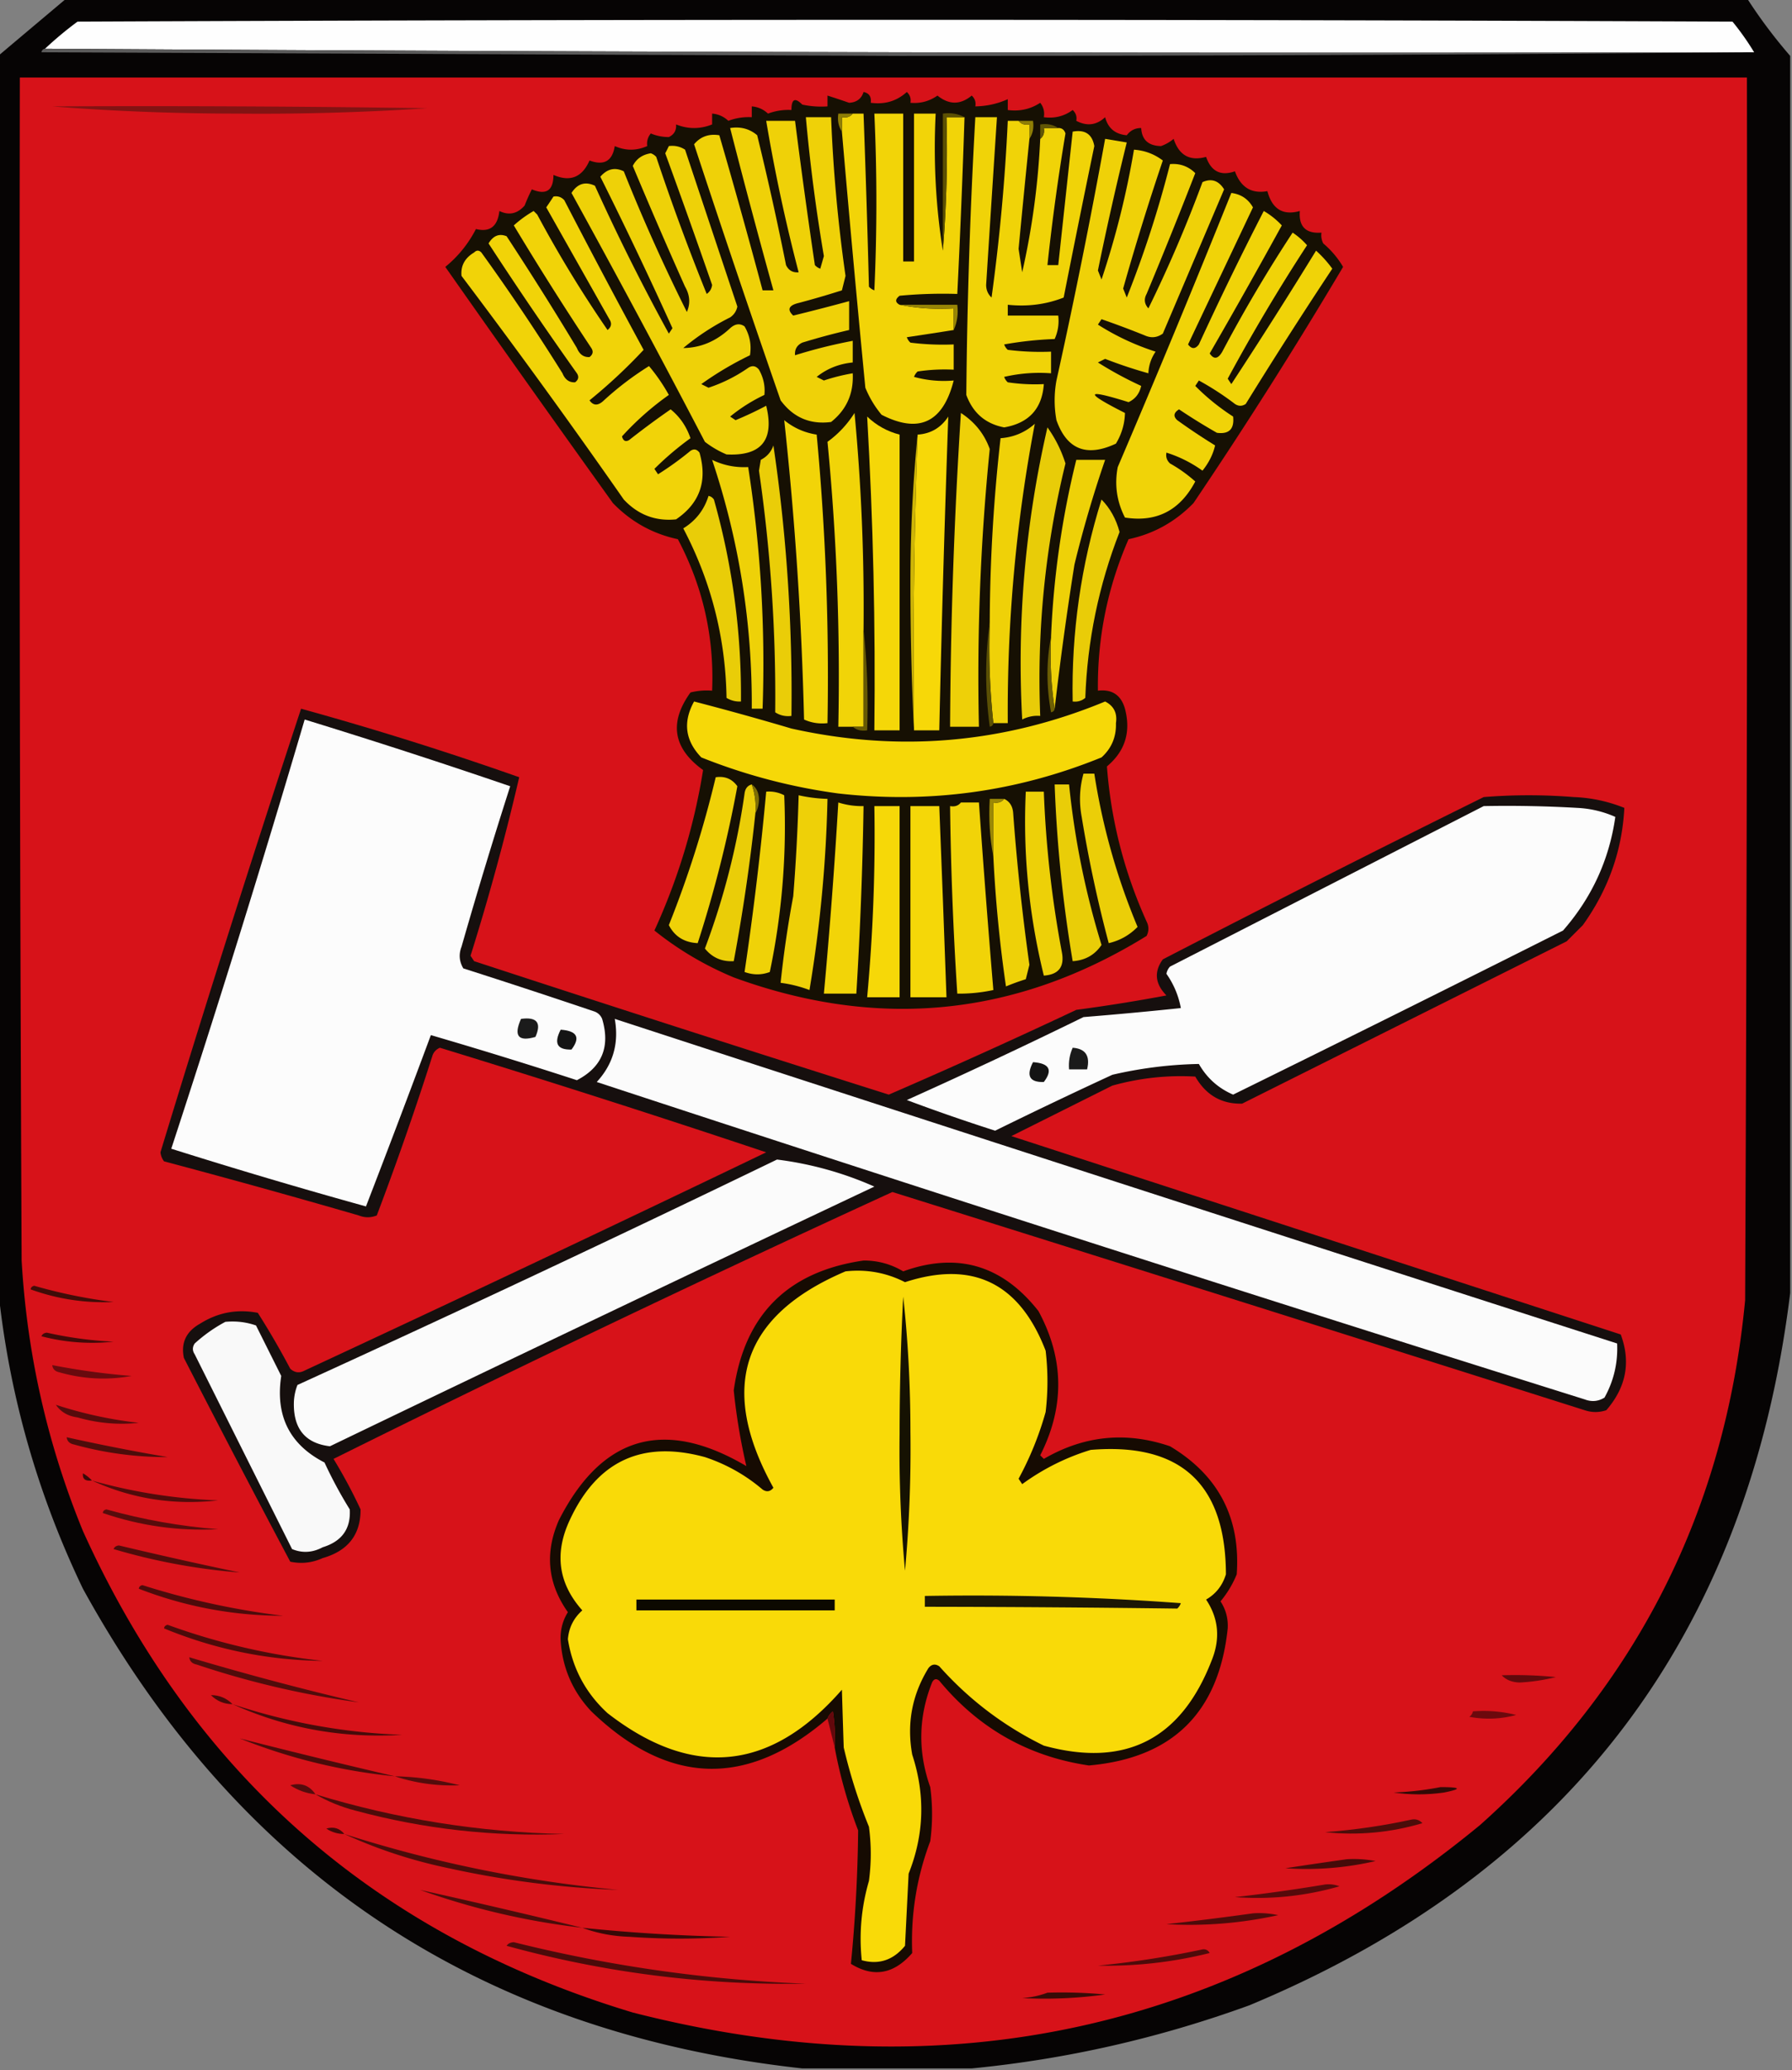 <svg xmlns="http://www.w3.org/2000/svg" width="497" height="574" style="shape-rendering:geometricPrecision;text-rendering:geometricPrecision;image-rendering:optimizeQuality;fill-rule:evenodd;clip-rule:evenodd"><rect width="100%" height="100%" fill="#808080" stroke="none"/><path style="opacity:.971" fill="#030000" d="M18.5-.5h466a140.432 140.432 0 0 0 12 16v343c-11.702 94.897-61.702 160.731-150 197.5-25.067 9.11-50.734 14.943-77 17.5h-47c-89.702-9.921-156.202-54.254-199.5-133-12.685-26.424-20.519-54.091-23.5-83v-342c6.358-5.363 12.692-10.696 19-16z"/><path style="opacity:1" fill="#fefefe" d="M486.5 14.5c-158.168.333-316.168 0-474-1a98.346 98.346 0 0 1 9-7.5c153-.667 306-.667 459 0a72.475 72.475 0 0 1 6 8.5z"/><path style="opacity:1" fill="#5c5c5c" d="M12.5 13.5c157.832 1 315.832 1.333 474 1a27708.86 27708.86 0 0 1-237 1l-238-1c.124-.607.457-.94 1-1z"/><path style="opacity:1" fill="#d71219" d="M5.5 21.5h479c.167 113 0 226-.5 339-5.525 58.217-30.025 106.717-73.5 145.5-69.27 56.993-147.603 74.326-235 52C104.412 536.575 53.578 492.075 23 424.5c-9.84-24.033-15.507-49.033-17-75a53791.92 53791.92 0 0 1-.5-328z"/><path style="opacity:1" fill="#161003" d="M239.5 25.5c1.548.321 2.215 1.321 2 3 3.897.53 7.23-.47 10-3 .886.825 1.219 1.825 1 3 2.744.252 5.244-.415 7.5-2 3.205 2.6 6.372 2.6 9.5 0 .886.825 1.219 1.825 1 3 3.164-.058 6.164-.724 9-2v3c3.307.437 6.307-.23 9-2 .929 1.189 1.262 2.522 1 4 2.982.396 5.649-.271 8-2 .886.825 1.219 1.825 1 3 2.949 1.556 5.616 1.222 8-1 .805 3.055 2.805 4.722 6 5 1.024-1.353 2.357-2.02 4-2 .179 3.27 2.012 4.937 5.5 5a11.077 11.077 0 0 0 3.5-2c1.494 4.577 4.494 6.244 9 5 1.401 4.034 4.068 5.367 8 4 1.605 4.458 4.605 6.291 9 5.5 1.322 4.983 4.322 6.816 9 5.5-.333 4.333 1.667 6.333 6 6a4.934 4.934 0 0 0 .5 3 25.404 25.404 0 0 1 5.5 6.5 1335.692 1335.692 0 0 1-41.5 65.5c-5.058 5.192-11.058 8.525-18 10-5.845 13.393-8.679 27.393-8.5 42 3.92-.457 6.42 1.209 7.5 5 1.701 6.46.034 11.794-5 16 1.122 14.932 4.789 29.266 11 43 .667 1.333.667 2.667 0 4-36.165 22.33-74.332 26.163-114.5 11.5-8.022-3.337-15.355-7.671-22-13 6.544-14.292 11.044-29.126 13.5-44.5-8.334-6.008-9.501-13.174-3.5-21.5a18.453 18.453 0 0 1 6-.5c.621-14.85-2.546-28.85-9.5-42-6.974-1.489-12.974-4.822-18-10A7405.852 7405.852 0 0 1 123.5 74c3.545-2.883 6.378-6.383 8.5-10.5 3.856.958 6.023-.709 6.5-5 2.651 1.29 4.984.79 7-1.5a54.48 54.48 0 0 1 2-4.5c3.981 1.675 5.981.341 6-4 4.626 2.012 7.959.678 10-4 4.013 1.496 6.346.162 7-4 3 1.333 6 1.333 9 0-.17-1.322.163-2.489 1-3.5 1.535.66 3.202.994 5 1 1.473-.71 2.14-1.876 2-3.5 3.333 1.333 6.667 1.333 10 0v-3c1.7.126 3.2.793 4.5 2a15.904 15.904 0 0 1 6.5-1v-3c1.7.126 3.2.793 4.5 2a15.904 15.904 0 0 1 6.5-1c-.006-3.048.994-3.548 3-1.5 2.31.497 4.643.663 7 .5v-3c1.965.629 3.965 1.296 6 2 2.088-.12 3.422-1.12 4-3z"/><path style="opacity:1" fill="#821313" d="M14.5 29.5c34.668-.167 69.335 0 104 .5A691.436 691.436 0 0 1 66 31.5c-17.513 0-34.68-.667-51.5-2z"/><path style="opacity:1" fill="#f2d408" d="M236.5 31.5h3a4461.963 4461.963 0 0 1 1.5 48c.414.457.914.79 1.5 1a538.137 538.137 0 0 0 0-49h8v41h3v-41h6c-.647 13.044.02 25.71 2 38a342.787 342.787 0 0 0 1-37h5a2860.361 2860.361 0 0 1-2 49 128.43 128.43 0 0 0-16 .5c-1.274.977-1.274 1.81 0 2.5 4.805.987 9.805 1.32 15 1v6c-4.184.666-8.518 1.333-13 2a3.647 3.647 0 0 0 1 1.5c3.986.499 7.986.665 12 .5v7a50.464 50.464 0 0 0-10 .5 3.647 3.647 0 0 0-1 1.5 31.116 31.116 0 0 0 11 1c-2.952 11.647-9.618 14.814-20 9.5a28.415 28.415 0 0 1-4.5-7.5 6646.597 6646.597 0 0 1-6.5-71v-4c1.291.237 2.291-.096 3-1z"/><path style="opacity:1" fill="#efd108" d="M223.5 32.5h7a428.45 428.45 0 0 0 4 44l-1 4a247.866 247.866 0 0 1-12 3.5c-2.767.67-3.267 1.836-1.5 3.5a618.933 618.933 0 0 0 15.5-4v8a187.618 187.618 0 0 0-13 3.5c-1.473.71-2.14 1.876-2 3.5a140.29 140.29 0 0 1 16-4v6c-3.802.374-7.136 1.707-10 4l2 1a53.03 53.03 0 0 1 8-2c.283 5.594-1.717 10.094-6 13.5-5.821.758-10.488-1.242-14-6a4429.869 4429.869 0 0 1-24-71c1.787-2.134 4.12-2.968 7-2.5a2046.333 2046.333 0 0 1 12 43h3a2236.625 2236.625 0 0 1-12-45c2.894-.458 5.394.209 7.5 2a865.604 865.604 0 0 1 8 36c.71 1.473 1.876 2.14 3.5 2a476.96 476.96 0 0 1-9-42h8a1921.793 1921.793 0 0 0 5.5 40c.414.457.914.79 1.5 1l1-3.5a484.394 484.394 0 0 1-5-38.5z"/><path style="opacity:1" fill="#f0d308" d="M282.5 33.5c.709.904 1.709 1.237 3 1v4a4251.475 4251.475 0 0 0-3 30.5l1 6.5a210.436 210.436 0 0 0 5-37c.904-.709 1.237-1.709 1-3h4c.997-.03 1.664.47 2 1.5a620.343 620.343 0 0 0-5 36.5h3c1.336-12.35 2.67-24.683 4-37 3.416-.634 5.416.7 6 4a4658.098 4658.098 0 0 0-8.5 42c-4.858 1.914-10.025 2.58-15.5 2v3h14c.256 2.293-.077 4.46-1 6.5-4.702.172-9.368.672-14 1.5a3.647 3.647 0 0 0 1 1.5c3.986.499 7.986.665 12 .5v6a43.117 43.117 0 0 0-13 1 3.647 3.647 0 0 0 1 1.5c3.317.498 6.65.665 10 .5-.48 6.817-4.147 10.817-11 12-5.156-.984-8.656-3.984-10.5-9a1628.429 1628.429 0 0 1 2.5-77h6a22876.374 22876.374 0 0 0-3 46.5c.009 1.404.509 2.57 1.5 3.5a542.336 542.336 0 0 0 4.5-49h3z"/><path style="opacity:1" fill="#907e05" d="M236.5 31.5c-.709.904-1.709 1.237-3 1v4c-.951-1.419-1.284-3.085-1-5h4z"/><path style="opacity:1" fill="#907f05" d="M282.5 33.5h4c.284 1.915-.049 3.581-1 5v-4c-1.291.237-2.291-.096-3-1z"/><path style="opacity:1" fill="#625605" d="M293.5 35.5h-4c.237 1.291-.096 2.291-1 3v-4c1.915-.285 3.581.049 5 1z"/><path style="opacity:1" fill="#efd108" d="m306.5 38.5 6 1a911.641 911.641 0 0 0-8 35.5l1 2.5a237.02 237.02 0 0 0 9-36c2.975.213 5.642 1.213 8 3a727.854 727.854 0 0 0-11 35.5l1 2.5a299.526 299.526 0 0 0 12-37c2.726-.236 5.059.597 7 2.5A1431.776 1431.776 0 0 1 318 81.5c-.781 1.444-.614 2.777.5 4a371.142 371.142 0 0 0 15-35c2.478-1.107 4.478-.44 6 2l-17 40c-1.574 1.13-3.241 1.297-5 .5a258.942 258.942 0 0 0-12-4.5l-1 1.5c4.944 3.157 10.278 5.657 16 7.5-1.247 1.823-1.914 3.823-2 6a126.6 126.6 0 0 1-12-4l-2 1a102.697 102.697 0 0 0 12 6.5c-.466 2.123-1.633 3.623-3.5 4.5-12.097-3.777-12.43-2.777-1 3-.063 2.987-.897 5.82-2.5 8.5-8.115 3.806-13.615 1.639-16.5-6.5a30.485 30.485 0 0 1 0-11 1775.1 1775.1 0 0 0 13.5-67z"/><path style="opacity:1" fill="#eed108" d="M185.5 40.5c1.644-.214 3.144.12 4.5 1L204.5 85c-.259 1.261-.926 2.261-2 3a66.871 66.871 0 0 0-13 8.5c4.821-.06 9.155-1.894 13-5.5 1.377-1.241 2.71-1.408 4-.5 1.46 2.529 1.96 5.196 1.5 8a91.045 91.045 0 0 0-13.5 8l2 1a42.526 42.526 0 0 0 11-5.5c1.135-.749 2.135-.583 3 .5 1.252 2.235 1.752 4.569 1.5 7a45.932 45.932 0 0 0-9.5 6l1.5 1a98.592 98.592 0 0 0 8.5-4c2.336 9.492-1.331 13.992-11 13.5a26.852 26.852 0 0 1-6-3.5 3412.175 3412.175 0 0 0-37-69c1.661-2.592 3.828-3.259 6.5-2a587.595 587.595 0 0 0 20.5 41l1-1.5a1211.941 1211.941 0 0 0-20-42c1.889-2.194 4.056-2.694 6.5-1.5a512.26 512.26 0 0 0 17.5 39c1.012-2.337.845-4.67-.5-7A1487.304 1487.304 0 0 1 175.5 46c.993-1.967 2.66-3.134 5-3.5.586.21 1.086.543 1.5 1a643.919 643.919 0 0 0 14 38c.87-.608 1.37-1.441 1.5-2.5a2371.16 2371.16 0 0 0-13-36.5c.363-.684.696-1.35 1-2z"/><path style="opacity:1" fill="#f0d308" d="M341.5 53.5c2.668.334 4.668 1.667 6 4l-18 38c1 1.333 2 1.333 3 0a945.602 945.602 0 0 1 18-37 21.622 21.622 0 0 1 5 4 1824.088 1824.088 0 0 1-20 35.5c1.148 1.726 2.315 1.56 3.5-.5a403.789 403.789 0 0 1 19.5-33 19.897 19.897 0 0 1 4 3.5 515.507 515.507 0 0 0-22 37l1 1.5a1443.672 1443.672 0 0 0 23.5-37 31.867 31.867 0 0 1 4.5 5 1386.97 1386.97 0 0 0-24 37.5c-1 .667-2 .667-3 0a78.697 78.697 0 0 0-10-6.5l-1 1.5c3.128 3.166 6.628 6 10.5 8.5.369 3.451-1.131 4.951-4.5 4.5a168.466 168.466 0 0 1-10.5-6.5c-1.489.924-1.656 1.924-.5 3a175.97 175.97 0 0 0 10.5 7c-.565 2.465-1.732 4.798-3.5 7-3.119-2.226-6.452-3.893-10-5-.219 1.175.114 2.175 1 3a39.396 39.396 0 0 1 7 5c-4.244 8.038-10.744 11.371-19.5 10-2.27-4.43-2.937-9.097-2-14a3727.182 3727.182 0 0 0 31.5-76z"/><path style="opacity:1" fill="#f1d308" d="M153.5 54.5c1.175-.219 2.175.114 3 1a2443.367 2443.367 0 0 0 22 41.5 148.31 148.31 0 0 1-15 14c1.077 1.543 2.411 1.543 4 0a85.405 85.405 0 0 1 12.5-9.5 50.712 50.712 0 0 1 5.5 8 79.962 79.962 0 0 0-13 11.5c.35 1.257 1.017 1.591 2 1a235.06 235.06 0 0 1 11.5-8.5c2.542 2.052 4.375 4.719 5.5 8a83.055 83.055 0 0 0-10 8.5l1 1.5a86.097 86.097 0 0 0 9-6.5c.949-.617 1.782-.451 2.5.5 2.252 7.865.085 14.032-6.5 18.5-5.691.576-10.525-1.257-14.5-5.5a2047.716 2047.716 0 0 0-45-62c-.269-2.78.898-4.946 3.5-6.5.667-.667 1.333-.667 2 0a599.255 599.255 0 0 1 22.5 33.5c.72 1.755 1.887 2.589 3.5 2.5.951-.718 1.117-1.551.5-2.5a1046.408 1046.408 0 0 1-24.5-36c1.285-2.159 2.952-2.826 5-2a937.181 937.181 0 0 1 19.5 31c.72 1.755 1.887 2.588 3.5 2.5.951-.718 1.117-1.55.5-2.5a894.543 894.543 0 0 1-21.5-34 32.375 32.375 0 0 1 5.5-4l1 1a336.336 336.336 0 0 0 19.5 32c1.083-.865 1.249-1.865.5-3l-17.5-31a184.223 184.223 0 0 0 2-3z"/><path style="opacity:1" fill="#5d5103" d="M267.5 32.5h-5a342.787 342.787 0 0 1-1 37v-38c2.235-.295 4.235.039 6 1z"/><path style="opacity:1" fill="#988505" d="M249.5 84.5h16c.302 2.56-.032 4.893-1 7v-6c-5.195.32-10.195-.013-15-1z"/><path style="opacity:1" fill="#f5d708" d="M240.5 115.5c2.587 2.459 5.587 4.126 9 5v82h-7c.333-29.028-.334-58.028-2-87z"/><path style="opacity:1" fill="#f7d808" d="M253.5 202.5c-.324-27.407.009-54.741 1-82 3.638-.238 6.471-1.904 8.5-5a6667.737 6667.737 0 0 0-2.5 87h-7z"/><path style="opacity:1" fill="#eed008" d="M266.5 114.5c3.849 2.502 6.516 5.835 8 10a629.191 629.191 0 0 0-3 77h-8a1467.8 1467.8 0 0 1 3-87z"/><path style="opacity:1" fill="#f2d408" d="M217.5 116.5c2.622 2.144 5.622 3.477 9 4a721.619 721.619 0 0 1 3 80c-2.292.256-4.459-.077-6.5-1a989.686 989.686 0 0 0-5.5-83z"/><path style="opacity:1" fill="#f1d408" d="M239.5 174.5v27h-7a674.075 674.075 0 0 0-3-79c2.965-2.135 5.465-4.802 7.5-8a576.808 576.808 0 0 1 2.5 60z"/><path style="opacity:1" fill="#efd108" d="M275.5 200.5c-.994-9.152-1.327-18.485-1-28a467.6 467.6 0 0 1 3-51c3.63-.265 6.797-1.598 9.5-4-5.207 27.346-7.707 55.013-7.5 83h-4z"/><path style="opacity:1" fill="#e8cc08" d="M290.5 118.5c2.174 3.015 3.841 6.348 5 10-5.623 22.987-7.956 46.32-7 70a9.108 9.108 0 0 0-5 1c-1.471-27.354.863-54.354 7-81z"/><path style="opacity:1" fill="#eacd08" d="M214.5 123.5c3.651 24.714 5.318 49.714 5 75-1.644.214-3.144-.12-4.5-1a436.288 436.288 0 0 0-4.5-67l.5-3c1.72-.884 2.886-2.217 3.5-4z"/><path style="opacity:1" fill="#eed108" d="M292.5 196.5c-.991-6.479-1.324-13.146-1-20a246.439 246.439 0 0 1 7-49h8a327.458 327.458 0 0 0-8.5 29 961.772 961.772 0 0 0-5.5 40zM197.5 127.5c3.135 1.523 6.468 2.19 10 2a353.767 353.767 0 0 1 4 67h-3c.144-23.667-3.523-46.667-11-69z"/><path style="opacity:1" fill="#e9cd08" d="M196.5 137.5c.617.111 1.117.444 1.5 1a199.027 199.027 0 0 1 7.5 56 6.846 6.846 0 0 1-4-1c-.271-16.636-4.271-32.302-12-47 3.473-2.137 5.806-5.137 7-9z"/><path style="opacity:1" fill="#e9cc08" d="M305.5 138.5c2.384 2.418 4.05 5.418 5 9-5.764 14.793-8.931 30.127-9.5 46-1.011.837-2.178 1.17-3.5 1-.37-19.111 2.297-37.778 8-56z"/><path style="opacity:1" fill="#5c5104" d="M274.5 172.5c-.327 9.515.006 18.848 1 28-.06.543-.393.876-1 1-1.323-9.825-1.323-19.492 0-29z"/><path style="opacity:1" fill="#6e6004" d="M291.5 176.5c-.324 6.854.009 13.521 1 20-.06.543-.393.876-1 1-1.319-7.156-1.319-14.156 0-21z"/><path style="opacity:1" fill="#665904" d="M239.5 174.5c.994 9.152 1.327 18.485 1 28-1.599.268-2.932-.066-4-1h3v-27z"/><path style="opacity:1" fill="#f6d808" d="M192.5 194.5a809.914 809.914 0 0 1 27 7.5c29.825 6.644 58.825 4.144 87-7.5 2.418 1.229 3.418 3.229 3 6 .118 3.821-1.215 6.987-4 9.5-23.424 9.53-47.757 12.863-73 10a159.741 159.741 0 0 1-38-10c-4.477-4.648-5.144-9.814-2-15.5z"/><path style="opacity:1" fill="#ceb507" d="M254.5 120.5a1702.724 1702.724 0 0 0-1 82c-.667-13.496-1-27.163-1-41 .001-14.017.667-27.683 2-41z"/><path style="opacity:1" fill="#160f0e" d="M83.5 196.5a908.608 908.608 0 0 1 60.5 19 681.872 681.872 0 0 1-13.5 49.5l1 1.5a11522.747 11522.747 0 0 0 115 37 1805.982 1805.982 0 0 0 52-23.5 475.402 475.402 0 0 0 25-4c-3.16-3.227-3.494-6.56-1-10a5562.364 5562.364 0 0 1 89-45 156.422 156.422 0 0 1 25 0 41.451 41.451 0 0 1 14 3c-.606 11.808-4.439 22.642-11.5 32.5l-4.5 4.5-90 45c-5.688.148-10.021-2.352-13-7.5-7.732-.446-15.398.388-23 2.5l-28 14 169 55c2.846 7.647 1.512 14.647-4 21-2 .667-4 .667-6 0a64423.813 64423.813 0 0 0-192-60.5 5513.687 5513.687 0 0 0-155 74 140.522 140.522 0 0 1 7.5 14c.034 6.995-3.466 11.495-10.5 13.5-2.906 1.318-5.906 1.652-9 1A4533.462 4533.462 0 0 1 51 376.5c-.868-4.172.632-7.338 4.5-9.5 4.94-3.104 10.274-4.104 16-3 3.2 5.037 6.2 10.204 9 15.5 1.223 1.114 2.556 1.281 4 .5a11261.9 11261.9 0 0 0 128-60.5 3710.505 3710.505 0 0 0-90.5-29c-.945.405-1.612 1.072-2 2a875.561 875.561 0 0 1-15.5 44.5c-1.667.667-3.333.667-5 0a2500.024 2500.024 0 0 0-54-15 4.94 4.94 0 0 1-1-2.5 5649.509 5649.509 0 0 1 39-123z"/><path style="opacity:1" fill="#fcfcfc" d="M84.5 199.5a1896.685 1896.685 0 0 1 57 18.5 1468.01 1468.01 0 0 0-13.5 44.5c-.808 2.079-.641 4.079.5 6a2333.351 2333.351 0 0 1 36.5 12c.945.405 1.612 1.072 2 2 2.299 7.72-.035 13.387-7 17a1387.984 1387.984 0 0 0-40.5-12.5 4032.987 4032.987 0 0 1-18 47.5 1608.211 1608.211 0 0 1-54-16 4084.644 4084.644 0 0 0 37-119z"/><path style="opacity:1" fill="#efd108" d="M198.5 215.5c2.556-.368 4.556.466 6 2.5a341.788 341.788 0 0 1-11 43.5c-3.729-.187-6.396-1.853-8-5a292.827 292.827 0 0 0 13-41z"/><path style="opacity:1" fill="#ebce08" d="M300.5 214.5h3a181.733 181.733 0 0 0 12 42.5c-2.251 2.291-4.918 3.791-8 4.5a362.756 362.756 0 0 1-7.5-35c-.762-4.087-.596-8.087.5-12z"/><path style="opacity:1" fill="#e9cd08" d="M292.5 217.5h4a229.026 229.026 0 0 0 9 44.5c-1.865 2.77-4.532 4.27-8 4.5a376.527 376.527 0 0 1-5-49z"/><path style="opacity:1" fill="#eacd08" d="M208.5 217.5c.888 2.554 1.221 5.221 1 8a522.208 522.208 0 0 1-6 41c-3.293.185-5.96-.982-8-3.5a203.686 203.686 0 0 0 11-43c.184-1.376.851-2.209 2-2.5z"/><path style="opacity:1" fill="#7e6e05" d="M208.5 217.5c1.248.834 1.915 2.167 2 4-.011 1.545-.344 2.878-1 4 .221-2.779-.112-5.446-1-8z"/><path style="opacity:1" fill="#efd208" d="M212.5 219.5a9.108 9.108 0 0 1 5 1 197.033 197.033 0 0 1-4 49c-2.271.863-4.605.863-7 0a896.536 896.536 0 0 0 6-50z"/><path style="opacity:1" fill="#edd008" d="M284.5 219.5h5a299.823 299.823 0 0 0 5 44.5c.783 4.05-.884 6.217-5 6.5-4.138-16.839-5.805-33.839-5-51z"/><path style="opacity:1" fill="#eed008" d="M221.5 220.5c2.627.592 5.294.925 8 1a369.87 369.87 0 0 1-5 53 35.176 35.176 0 0 0-8-2 297.49 297.49 0 0 1 3.5-24 536.798 536.798 0 0 0 1.5-28z"/><path style="opacity:1" fill="#eed108" d="M278.5 221.5c1.545.73 2.378 2.063 2.5 4a640.253 640.253 0 0 0 4.5 42l-1 4a66.678 66.678 0 0 0-5.5 2 374.785 374.785 0 0 1-3.5-36v-15c1.291.237 2.291-.096 3-1z"/><path style="opacity:1" fill="#f2d408" d="M232.5 222.5a21.435 21.435 0 0 0 7 1 1129.806 1129.806 0 0 1-2 52h-9a1597.069 1597.069 0 0 0 4-53z"/><path style="opacity:1" fill="#f1d308" d="M266.5 222.5h5a3872.132 3872.132 0 0 0 4 52 44.866 44.866 0 0 1-10 1 980.46 980.46 0 0 1-2-52c1.291.237 2.291-.096 3-1z"/><path style="opacity:1" fill="#fcfcfc" d="M411.5 223.5c8.673-.166 17.34 0 26 .5a29.271 29.271 0 0 1 10.5 2.5c-1.699 11.9-6.532 22.4-14.5 31.5a11685.957 11685.957 0 0 1-91.5 45.5c-4.1-1.765-7.266-4.599-9.5-8.5a115.09 115.09 0 0 0-24 3 1458.578 1458.578 0 0 0-32.5 15.5 527.854 527.854 0 0 1-24.5-8.5 1634.517 1634.517 0 0 0 49-23c9.017-.724 18.017-1.558 27-2.5a23.974 23.974 0 0 0-4-9.5 3.943 3.943 0 0 1 1-2c29.061-14.863 58.061-29.696 87-44.5z"/><path style="opacity:1" fill="#f6d808" d="M242.5 223.5h7v53h-9a488.38 488.38 0 0 0 2-53z"/><path style="opacity:1" fill="#f5d708" d="M252.5 223.5h8c.708 17.665 1.375 35.332 2 53h-10v-53z"/><path style="opacity:1" fill="#9b8805" d="M278.5 221.5c-.709.904-1.709 1.237-3 1v15c-.988-5.14-1.321-10.474-1-16h4z"/><path style="opacity:1" fill="#1b1b1b" d="M144.5 282.5c4.409-.601 5.742 1.066 4 5-4.768 1.389-6.102-.277-4-5z"/><path style="opacity:1" fill="#fbfbfb" d="M170.5 282.5a67538.576 67538.576 0 0 0 278 90c.249 5.336-.918 10.336-3.5 15-1.726 1.076-3.559 1.243-5.5.5a21030.963 21030.963 0 0 1-274-88c4.538-4.915 6.205-10.749 5-17.5z"/><path style="opacity:1" fill="#141414" d="M155.5 285.5c4.541.315 5.541 2.149 3 5.5-3.963.118-4.963-1.716-3-5.5z"/><path style="opacity:1" fill="#1a1a1a" d="M297.5 290.5c3.568.259 4.901 2.259 4 6h-5c-.175-2.121.159-4.121 1-6z"/><path style="opacity:1" fill="#141414" d="M286.5 294.5c4.541.315 5.541 2.149 3 5.5-3.963.118-4.963-1.716-3-5.5z"/><path style="opacity:1" fill="#fbfbfb" d="M215.5 321.5a95.75 95.75 0 0 1 27 7.5 22081.734 22081.734 0 0 0-151 72c-6.79-.81-10.124-4.81-10-12a14.443 14.443 0 0 1 1-5 6519.597 6519.597 0 0 0 133-62.5z"/><path style="opacity:1" fill="#160b02" d="M231.5 484.5a50.464 50.464 0 0 0-.5-10c-.717.544-1.217 1.211-1.5 2-22.351 19.21-44.184 18.544-65.5-2-5.159-5.484-7.992-11.984-8.5-19.5-.165-2.917.502-5.583 2-8-5.633-7.953-6.466-16.453-2.5-25.5 11.919-23.415 29.252-28.415 52-15a166.953 166.953 0 0 1-3.5-21c2.963-20.963 14.963-32.963 36-36 3.944-.019 7.611.981 11 3 14.962-5.408 27.462-1.741 37.5 11 7.158 13.212 7.324 26.546.5 40l1 1c11.156-6.489 22.823-7.655 35-3.5 13.433 8.032 19.6 19.866 18.5 35.5a28.415 28.415 0 0 1-4.5 7.5c1.48 2.247 2.147 4.747 2 7.5-2.462 23.296-15.295 35.962-38.5 38-16.781-2.478-30.614-10.311-41.5-23.5-.832-.688-1.498-.521-2 .5-3.802 9.556-3.969 19.223-.5 29 .667 5 .667 10 0 15-3.765 9.977-5.432 20.31-5 31-5.078 5.868-10.744 6.868-17 3a421.435 421.435 0 0 0 2-37 128.985 128.985 0 0 1-6.5-23z"/><path style="opacity:1" fill="#f9da08" d="M234.5 352.5c5.834-.639 11.334.361 16.5 3 18.771-6.117 31.771.216 39 19a72.464 72.464 0 0 1 0 17 89.204 89.204 0 0 1-7.5 18.5l1 1.5a63.515 63.515 0 0 1 19-9.5c24.939-2.062 37.439 9.438 37.5 34.5-.942 3.101-2.776 5.434-5.5 7 3.5 5.25 4 10.916 1.5 17-8.496 21.831-23.996 29.664-46.5 23.5-11.086-5.414-20.753-12.747-29-22-1.135-.749-2.135-.583-3 .5-4.559 7.408-6.059 15.408-4.5 24 3.655 11.161 3.321 22.161-1 33l-1 20c-3.254 3.977-7.254 5.311-12 4-.768-7.453-.101-14.786 2-22 .667-5 .667-10 0-15a146.364 146.364 0 0 1-7-22c-.181-5.407-.348-10.74-.5-16-19.764 22.618-41.43 24.784-65 6.5-6.036-5.542-9.702-12.376-11-20.5.268-3.203 1.602-5.87 4-8-6.636-7.44-7.803-15.773-3.5-25 7.573-16.412 20.073-22.246 37.5-17.5 5.949 1.973 11.283 4.973 16 9 1.135.749 2.135.583 3-.5-15.408-27.78-8.741-47.78 20-60z"/><path style="opacity:1" fill="#400c08" d="M8.5 357.5c.06-.543.393-.876 1-1a142.934 142.934 0 0 0 22 4.5c-7.911.348-15.578-.819-23-3.5z"/><path style="opacity:1" fill="#161202" d="M250.5 359.5c1.332 12.148 1.999 24.648 2 37.5a372.643 372.643 0 0 1-1.5 38.5 363.002 363.002 0 0 1-1.5-38c.009-12.74.343-25.407 1-38z"/><path style="opacity:1" fill="#f9f9f9" d="M62.5 366.5c2.948-.277 5.78.056 8.5 1l7 14c-1.675 11.042 2.325 19.042 12 24a121.398 121.398 0 0 0 7 13c.331 5.36-2.169 8.86-7.5 10.5-2.829 1.509-5.662 1.675-8.5.5l-27-54c-.667-1-.667-2 0-3 2.637-2.391 5.47-4.391 8.5-6z"/><path style="opacity:1" fill="#420908" d="M11.5 370.5c.235-.597.735-.93 1.5-1a106.888 106.888 0 0 0 18.5 2.5c-6.796.711-13.462.211-20-1.5z"/><path style="opacity:1" fill="#690a0e" d="M14.5 378.5a195.195 195.195 0 0 0 22 3c-6.723 1.218-13.39.885-20-1-1.213-.247-1.88-.914-2-2z"/><path style="opacity:1" fill="#560b0c" d="M15.5 389.5a114.763 114.763 0 0 0 23 5c-5.685.614-11.352.114-17-1.5-2.652-.353-4.652-1.52-6-3.5z"/><path style="opacity:1" fill="#4d0d0b" d="M18.5 398.5a570.283 570.283 0 0 0 28 5.5 95.392 95.392 0 0 1-26-3.5c-1.213-.247-1.88-.914-2-2z"/><path style="opacity:1" fill="#3b0808" d="M25.5 410.5c-1.855.228-2.688-.439-2.5-2 .995.566 1.828 1.233 2.5 2z"/><path style="opacity:1" fill="#510b0b" d="M25.5 410.5a148.958 148.958 0 0 0 35 5.5c-12.304 1.393-23.97-.441-35-5.5z"/><path style="opacity:1" fill="#570c0c" d="M28.5 419.5c.06-.543.393-.876 1-1 10.246 2.862 20.58 4.695 31 5.5-10.978.559-21.645-.941-32-4.5z"/><path style="opacity:1" fill="#500c0b" d="M31.5 429.5c.235-.597.735-.93 1.5-1a1212.093 1212.093 0 0 0 33.5 7.5 170.378 170.378 0 0 1-35-6.5z"/><path style="opacity:1" fill="#4d0b0b" d="M38.5 440.5c.06-.543.393-.876 1-1a214.144 214.144 0 0 0 39 8.5c-13.8-.022-27.133-2.522-40-7.5z"/><path style="opacity:1" fill="#1c1705" d="M256.5 442.5c23.703-.405 47.37.262 71 2a3.647 3.647 0 0 1-1 1.5 6023.92 6023.92 0 0 0-70-.5v-3z"/><path style="opacity:1" fill="#0c0900" d="M176.5 443.5h55v3h-55v-3z"/><path style="opacity:1" fill="#4c0b0a" d="M45.5 451.5c.06-.543.393-.876 1-1a183.277 183.277 0 0 0 43 10c-15.162-.166-29.828-3.166-44-9z"/><path style="opacity:1" fill="#510c0b" d="M52.5 459.5a815.007 815.007 0 0 0 47 12.5 244.702 244.702 0 0 1-45-10.5c-1.213-.247-1.88-.914-2-2z"/><path style="opacity:1" fill="#5f090c" d="M416.5 464.5a112.97 112.97 0 0 1 15 .5 52.141 52.141 0 0 1-10 1.5c-2.14-.056-3.806-.723-5-2z"/><path style="opacity:1" fill="#480a09" d="M64.5 472.5c-2.342-.004-4.342-.837-6-2.5 2.321-.008 4.321.825 6 2.5z"/><path style="opacity:1" fill="#6c090d" d="M408.5 474.5a36.875 36.875 0 0 1 12 1 28.717 28.717 0 0 1-13 .5c.556-.383.889-.883 1-1.5z"/><path style="opacity:1" fill="#460b0a" d="M64.5 472.5a167.07 167.07 0 0 0 47 8.5c-16.484 1.032-32.15-1.801-47-8.5z"/><path style="opacity:1" fill="#63080c" d="m231.5 484.5-2-8c.283-.789.783-1.456 1.5-2 .498 3.317.665 6.65.5 10z"/><path style="opacity:1" fill="#4a0b0a" d="M109.5 492.5a156.159 156.159 0 0 1-43-10.5 2009.176 2009.176 0 0 0 43 10.5z"/><path style="opacity:1" fill="#540c0c" d="M109.5 492.5a78.767 78.767 0 0 1 18 2.5c-6.25.244-12.25-.589-18-2.5z"/><path style="opacity:1" fill="#550c0d" d="M87.5 497.5c-2.516-.255-4.85-1.089-7-2.5 2.978-.833 5.311 0 7 2.5z"/><path style="opacity:1" fill="#310a06" d="M399.5 495.5c5.708-.008 6.041.492 1 1.5a49.226 49.226 0 0 1-14 0c4.519-.175 8.853-.675 13-1.5z"/><path style="opacity:1" fill="#4d0c0a" d="M87.5 497.5c22.459 6.85 45.459 10.517 69 11-19.626.804-38.959-1.363-58-6.5-3.968-1.038-7.635-2.538-11-4.5z"/><path style="opacity:1" fill="#4b0d0a" d="M391.5 504.5c1.175-.219 2.175.114 3 1-8.831 2.622-17.831 3.455-27 2.5 8.222-.631 16.222-1.797 24-3.5z"/><path style="opacity:1" fill="#430908" d="M95.5 508.5c-1.808.009-3.475-.491-5-1.5 2.035-.599 3.701-.099 5 1.5z"/><path style="opacity:1" fill="#450b09" d="M373.5 515.5a32.462 32.462 0 0 1 8 .5 84.842 84.842 0 0 1-25 2 1311.23 1311.23 0 0 1 17-2.5z"/><path style="opacity:1" fill="#4a0c0a" d="M95.5 508.5a357.724 357.724 0 0 0 76 15.5 264.848 264.848 0 0 1-47-6c-10.134-2.101-19.801-5.268-29-9.5z"/><path style="opacity:1" fill="#560a0b" d="M367.5 522.5a8.43 8.43 0 0 1 4 .5 82.213 82.213 0 0 1-29 3 466.36 466.36 0 0 0 25-3.5z"/><path style="opacity:1" fill="#4a0c0a" d="M161.5 534.5a200.726 200.726 0 0 1-45-10.5 2215.257 2215.257 0 0 1 45 10.5z"/><path style="opacity:1" fill="#4b0b0a" d="M347.5 530.5c2.357-.163 4.69.003 7 .5-10.31 2.261-20.644 3.095-31 2.5a840.692 840.692 0 0 0 24-3z"/><path style="opacity:1" fill="#360907" d="M161.5 534.5a490.904 490.904 0 0 0 41 2.5c-9.333.667-18.667.667-28 0-4.601-.149-8.934-.982-13-2.5z"/><path style="opacity:1" fill="#4a0b0a" d="M140.5 539.5c.417-.624 1.084-.957 2-1a394.367 394.367 0 0 0 81 11.5c-28.178.474-55.845-3.026-83-10.5z"/><path style="opacity:1" fill="#4d0b0a" d="M333.5 540.5c.876-.131 1.543.202 2 1a117.686 117.686 0 0 1-31 3.5 261.751 261.751 0 0 0 29-4.5z"/><path style="opacity:1" fill="#370b07" d="M290.5 552.5c5.344-.166 10.677.001 16 .5a122.684 122.684 0 0 1-23 1c2.536-.186 4.869-.686 7-1.5z"/></svg>